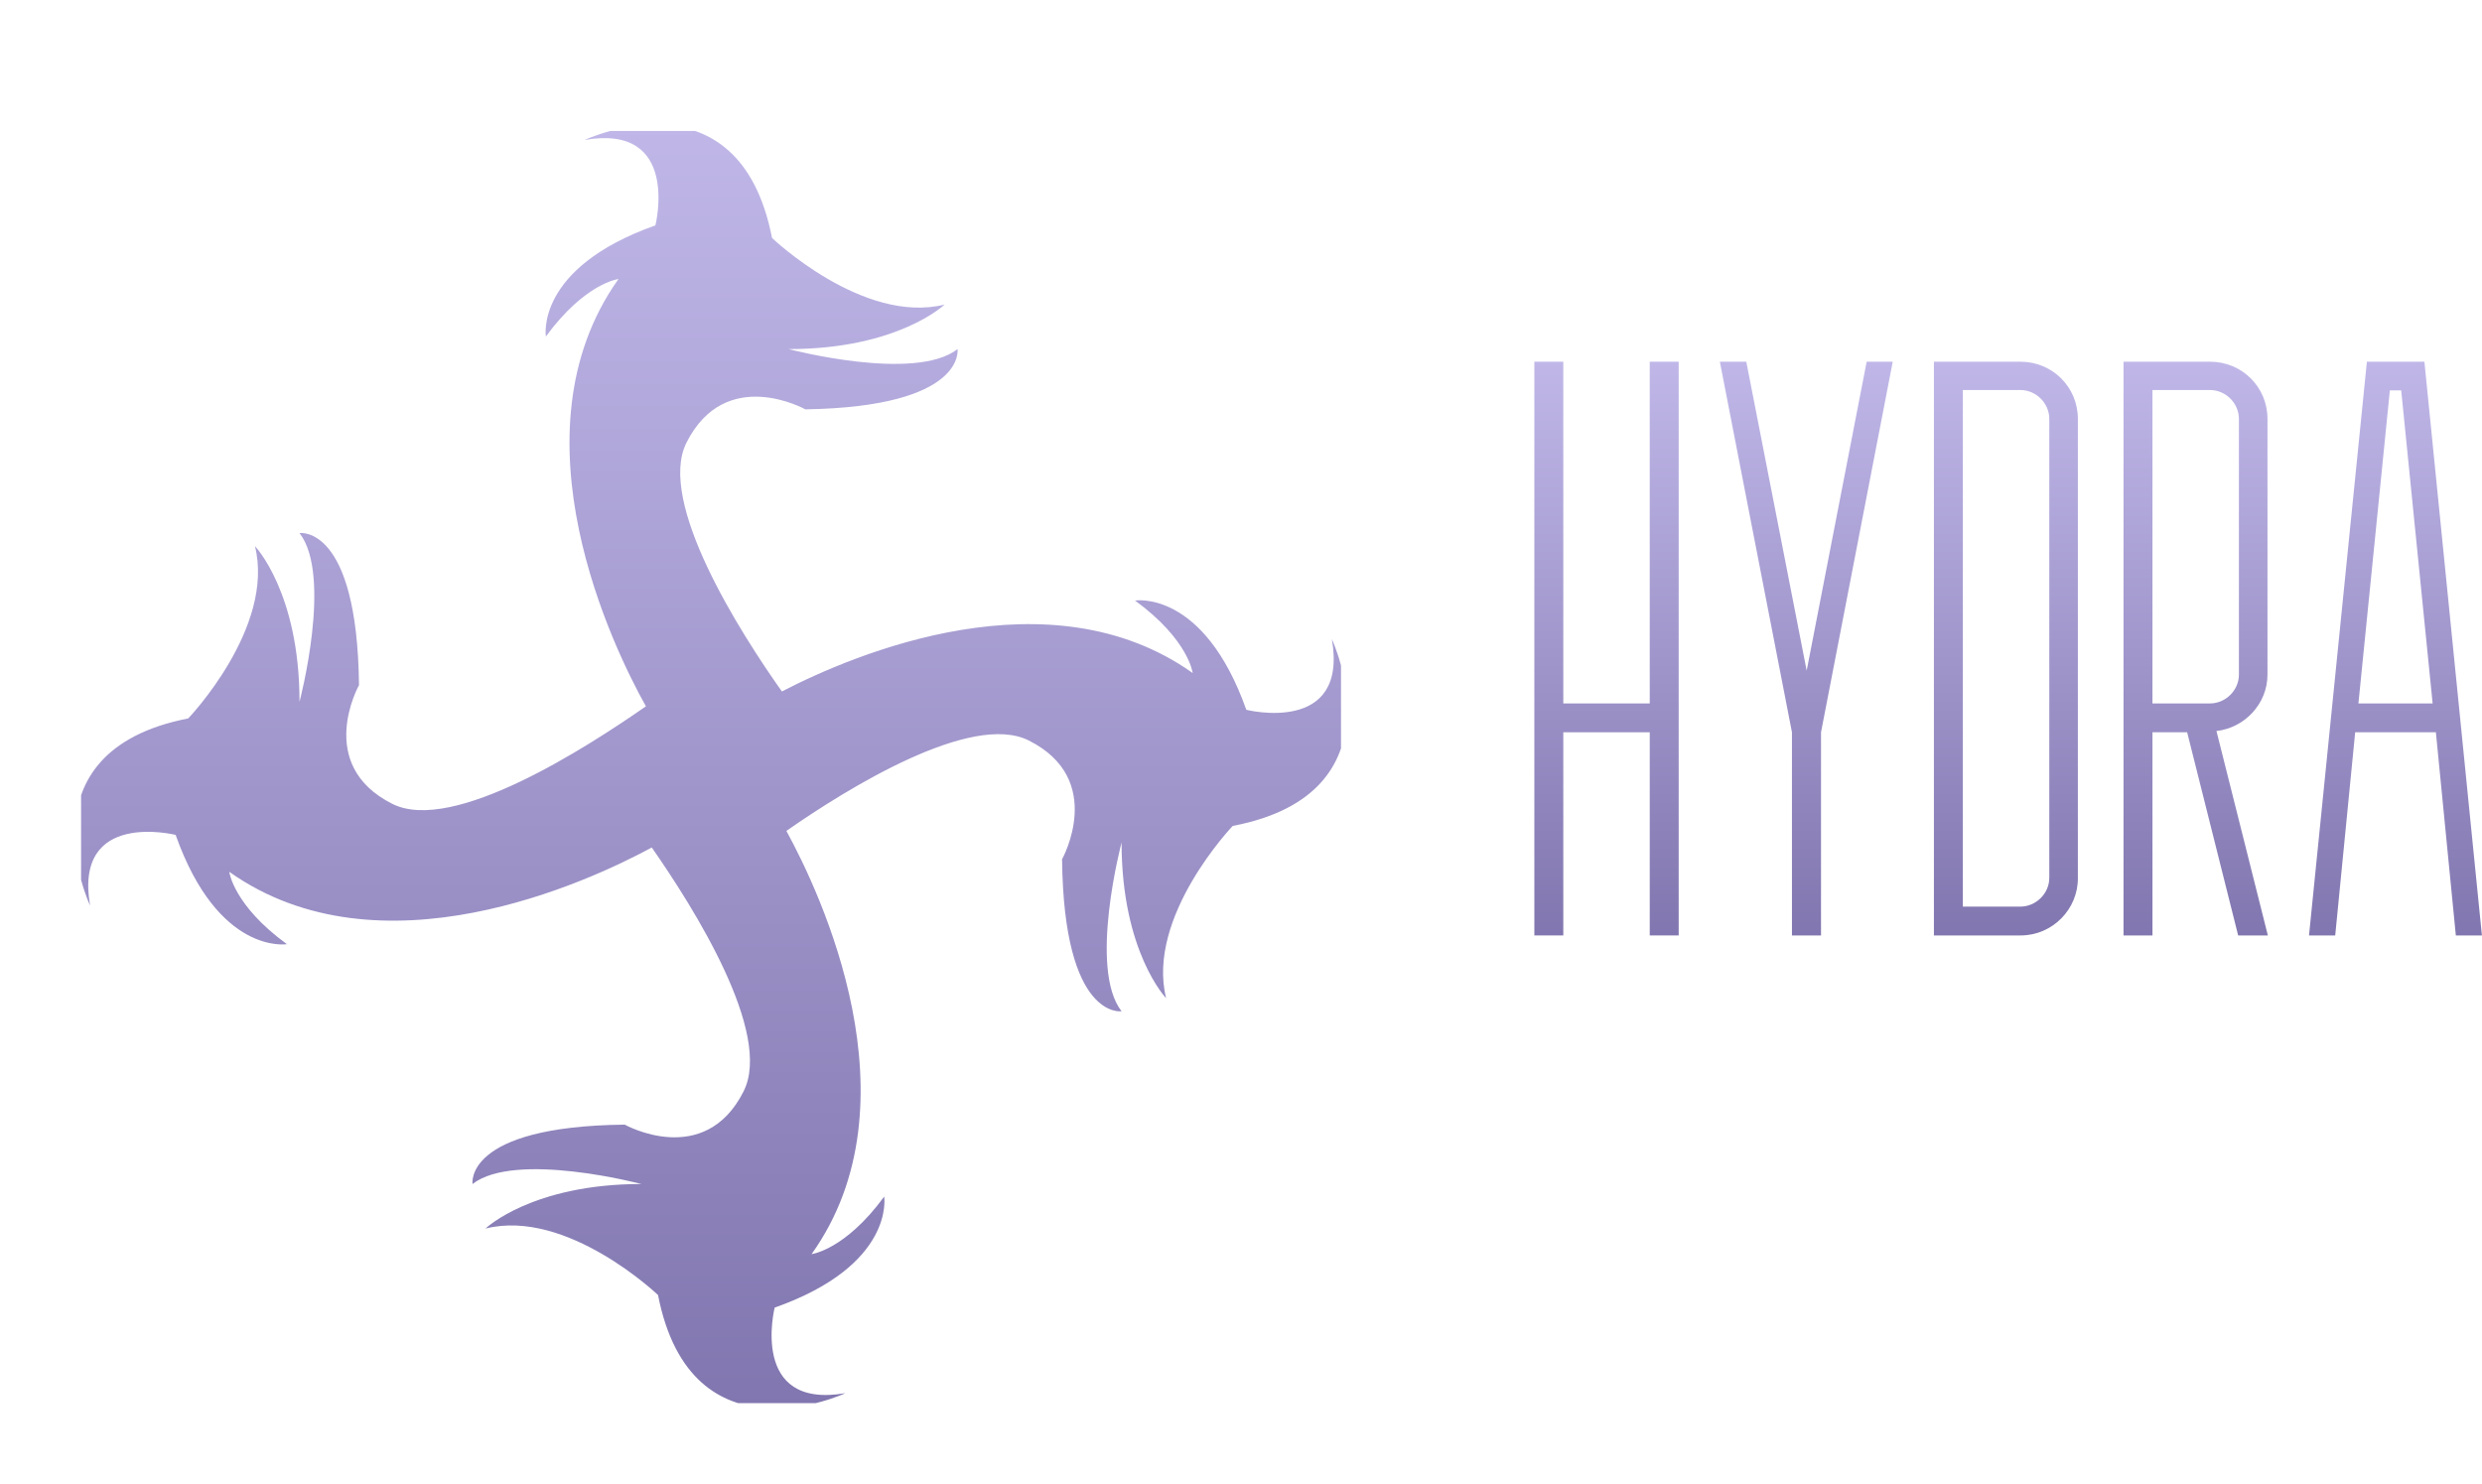 <svg width="198.967" height="119" viewBox="0 0 198.967 119" fill="none" xmlns="http://www.w3.org/2000/svg" xmlns:xlink="http://www.w3.org/1999/xlink">
	<desc>
			Created with Pixso.
	</desc>
	<defs>
		<filter id="filter_1_5_dd" x="0" y="0" width="114" height="119" filterUnits="userSpaceOnUse" color-interpolation-filters="sRGB">
			<feFlood flood-opacity="0" result="BackgroundImageFix"/>
			<feColorMatrix in="SourceAlpha" type="matrix" values="0 0 0 0 0 0 0 0 0 0 0 0 0 0 0 0 0 0 127 0" result="hardAlpha"/>
			<feOffset dx="0" dy="10"/>
			<feGaussianBlur stdDeviation="2"/>
			<feComposite in2="hardAlpha" operator="out" k2="-1" k3="1"/>
			<feColorMatrix type="matrix" values="0 0 0 0 0 0 0 0 0 0 0 0 0 0 0 0 0 0 0.25 0"/>
			<feBlend mode="normal" in2="BackgroundImageFix" result="effect_dropShadow_1"/>
			<feBlend mode="normal" in="SourceGraphic" in2="effect_dropShadow_1" result="shape"/>
		</filter>
		<clipPath id="clip1_5">
			<rect id="Frame" rx="0" width="101" height="102" transform="translate(6.5 0.5)" fill="white" fill-opacity="0"/>
		</clipPath>
		<linearGradient x1="56.997" y1="0.001" x2="56.997" y2="102.927" id="paint_linear_1_6_0" gradientUnits="userSpaceOnUse">
			<stop stop-color="#C0B7E8"/>
			<stop offset="1" stop-color="#8176AF"/>
		</linearGradient>
		<linearGradient x1="128.786" y1="29" x2="128.786" y2="75" id="paint_linear_1_11_0" gradientUnits="userSpaceOnUse">
			<stop stop-color="#C0B7E8"/>
			<stop offset="1" stop-color="#8176AF"/>
		</linearGradient>
		<linearGradient x1="144.803" y1="29" x2="144.803" y2="75" id="paint_linear_1_12_0" gradientUnits="userSpaceOnUse">
			<stop stop-color="#C0B7E8"/>
			<stop offset="1" stop-color="#8176AF"/>
		</linearGradient>
		<linearGradient x1="160.804" y1="29" x2="160.804" y2="75" id="paint_linear_1_13_0" gradientUnits="userSpaceOnUse">
			<stop stop-color="#C0B7E8"/>
			<stop offset="1" stop-color="#8176AF"/>
		</linearGradient>
		<linearGradient x1="176.02" y1="29" x2="176.02" y2="75" id="paint_linear_1_14_0" gradientUnits="userSpaceOnUse">
			<stop stop-color="#C0B7E8"/>
			<stop offset="1" stop-color="#8176AF"/>
		</linearGradient>
		<linearGradient x1="192.037" y1="29" x2="192.037" y2="75" id="paint_linear_1_15_0" gradientUnits="userSpaceOnUse">
			<stop stop-color="#C0B7E8"/>
			<stop offset="1" stop-color="#8176AF"/>
		</linearGradient>
	</defs>
	<g filter="url(#filter_1_5_dd)">
		<rect id="Frame" rx="0" width="101" height="102" transform="translate(6.5 0.5)" fill="#FFFFFF" fill-opacity="0"/>
		<g clip-path="url(#clip1_5)">
			<path id="Vector" d="M106.77 41.25C108.1 48.97 99.91 46.91 99.91 46.91C96.48 37.25 90.99 38.15 90.99 38.15C95.29 41.29 95.61 43.96 95.61 43.96C84.17 35.84 68.6 42.37 62.68 45.44C59.36 40.75 52.64 30.25 55.03 25.49C58.17 19.25 64.56 22.82 64.56 22.82C77.49 22.61 76.76 17.99 76.76 17.99C73.33 20.66 63.22 17.99 63.22 17.99C72 17.99 75.72 14.42 75.72 14.42C69.18 16.04 61.89 9.08 61.89 9.08C59.22 -4.59 46.87 1.22 46.87 1.22C54.59 -0.11 52.54 8.07 52.54 8.07C42.86 11.5 43.76 16.98 43.76 16.98C46.9 12.69 49.58 12.37 49.58 12.37C40.73 24.81 49.25 42.12 51.78 46.63C47.16 49.84 36.32 56.9 31.45 54.45C25.2 51.31 28.78 44.93 28.78 44.93C28.63 32.02 24.01 32.74 24.01 32.74C26.68 36.17 24.01 46.27 24.01 46.27C24.01 37.5 20.44 33.79 20.44 33.79C22.06 40.32 15.09 47.6 15.09 47.6C1.41 50.27 7.22 62.6 7.22 62.6C5.89 54.89 14.08 56.94 14.08 56.94C17.51 66.61 23 65.7 23 65.7C18.7 62.57 18.38 59.9 18.38 59.9C30.48 68.48 47.19 60.69 52.25 57.95C55.64 62.82 61.96 72.85 59.61 77.5C56.47 83.74 50.08 80.17 50.08 80.17C37.15 80.31 37.88 84.93 37.88 84.93C41.31 82.26 51.42 84.93 51.42 84.93C42.64 84.93 38.92 88.5 38.92 88.5C45.46 86.87 52.75 93.83 52.75 93.83C55.42 107.5 67.77 101.7 67.77 101.7C60.05 103.03 62.1 94.84 62.1 94.84C71.78 91.42 70.88 85.94 70.88 85.94C67.74 90.23 65.06 90.55 65.06 90.55C73.73 78.4 65.75 61.56 63.04 56.62C67.95 53.19 77.88 47.06 82.47 49.37C88.71 52.5 85.14 58.89 85.14 58.89C85.28 71.8 89.91 71.08 89.91 71.08C87.23 67.65 89.91 57.55 89.91 57.55C89.91 66.32 93.48 70.03 93.48 70.03C91.86 63.5 98.82 56.22 98.82 56.22C112.58 53.59 106.77 41.25 106.77 41.25Z" fill="url(#paint_linear_1_6_0)" fill-opacity="1" fill-rule="nonzero"/>
		</g>
	</g>
	<path id="Vector" d="M123 29L125.32 29L125.32 56.4L132.25 56.4L132.25 29L134.57 29L134.57 75L132.25 75L132.25 58.71L125.32 58.71L125.32 75L123 75L123 29Z" fill="url(#paint_linear_1_11_0)" fill-opacity="1" fill-rule="nonzero"/>
	<path id="Vector" d="M151.73 29L145.98 58.71L145.98 75L143.65 75L143.65 58.71L137.87 29L139.99 29L144.83 53.77L149.64 29L151.73 29Z" fill="url(#paint_linear_1_12_0)" fill-opacity="1" fill-rule="nonzero"/>
	<path id="Vector" d="M161.99 75L155.03 75L155.03 29L161.96 29C164.54 29 166.57 31.04 166.57 33.58L166.57 70.38C166.6 72.88 164.54 75 161.99 75ZM157.35 31.3L157.35 72.69L161.96 72.69C163.2 72.69 164.28 71.65 164.28 70.38L164.28 33.58C164.28 32.34 163.23 31.27 161.96 31.27L157.35 31.27L157.35 31.3Z" fill="url(#paint_linear_1_13_0)" fill-opacity="1" fill-rule="nonzero"/>
	<path id="Vector" d="M181.8 75L179.42 75L175.33 58.71L172.55 58.71L172.55 75L170.23 75L170.23 29L177.16 29C179.74 29 181.77 31.04 181.77 33.58L181.77 54.09C181.77 56.4 179.97 58.35 177.68 58.61L181.8 75ZM172.55 56.4L177.16 56.4C178.4 56.4 179.48 55.36 179.48 54.09L179.48 33.58C179.48 32.34 178.43 31.27 177.16 31.27L172.55 31.27L172.55 56.4Z" fill="url(#paint_linear_1_14_0)" fill-opacity="1" fill-rule="nonzero"/>
	<path id="Vector" d="M188.8 58.71L187.2 75L185.1 75L189.74 29L194.35 29L198.96 75L196.87 75L195.27 58.71L188.8 58.71ZM192.49 31.3L191.58 31.3L189.06 56.4L195.01 56.4L192.49 31.3Z" fill="url(#paint_linear_1_15_0)" fill-opacity="1" fill-rule="nonzero"/>
</svg>
